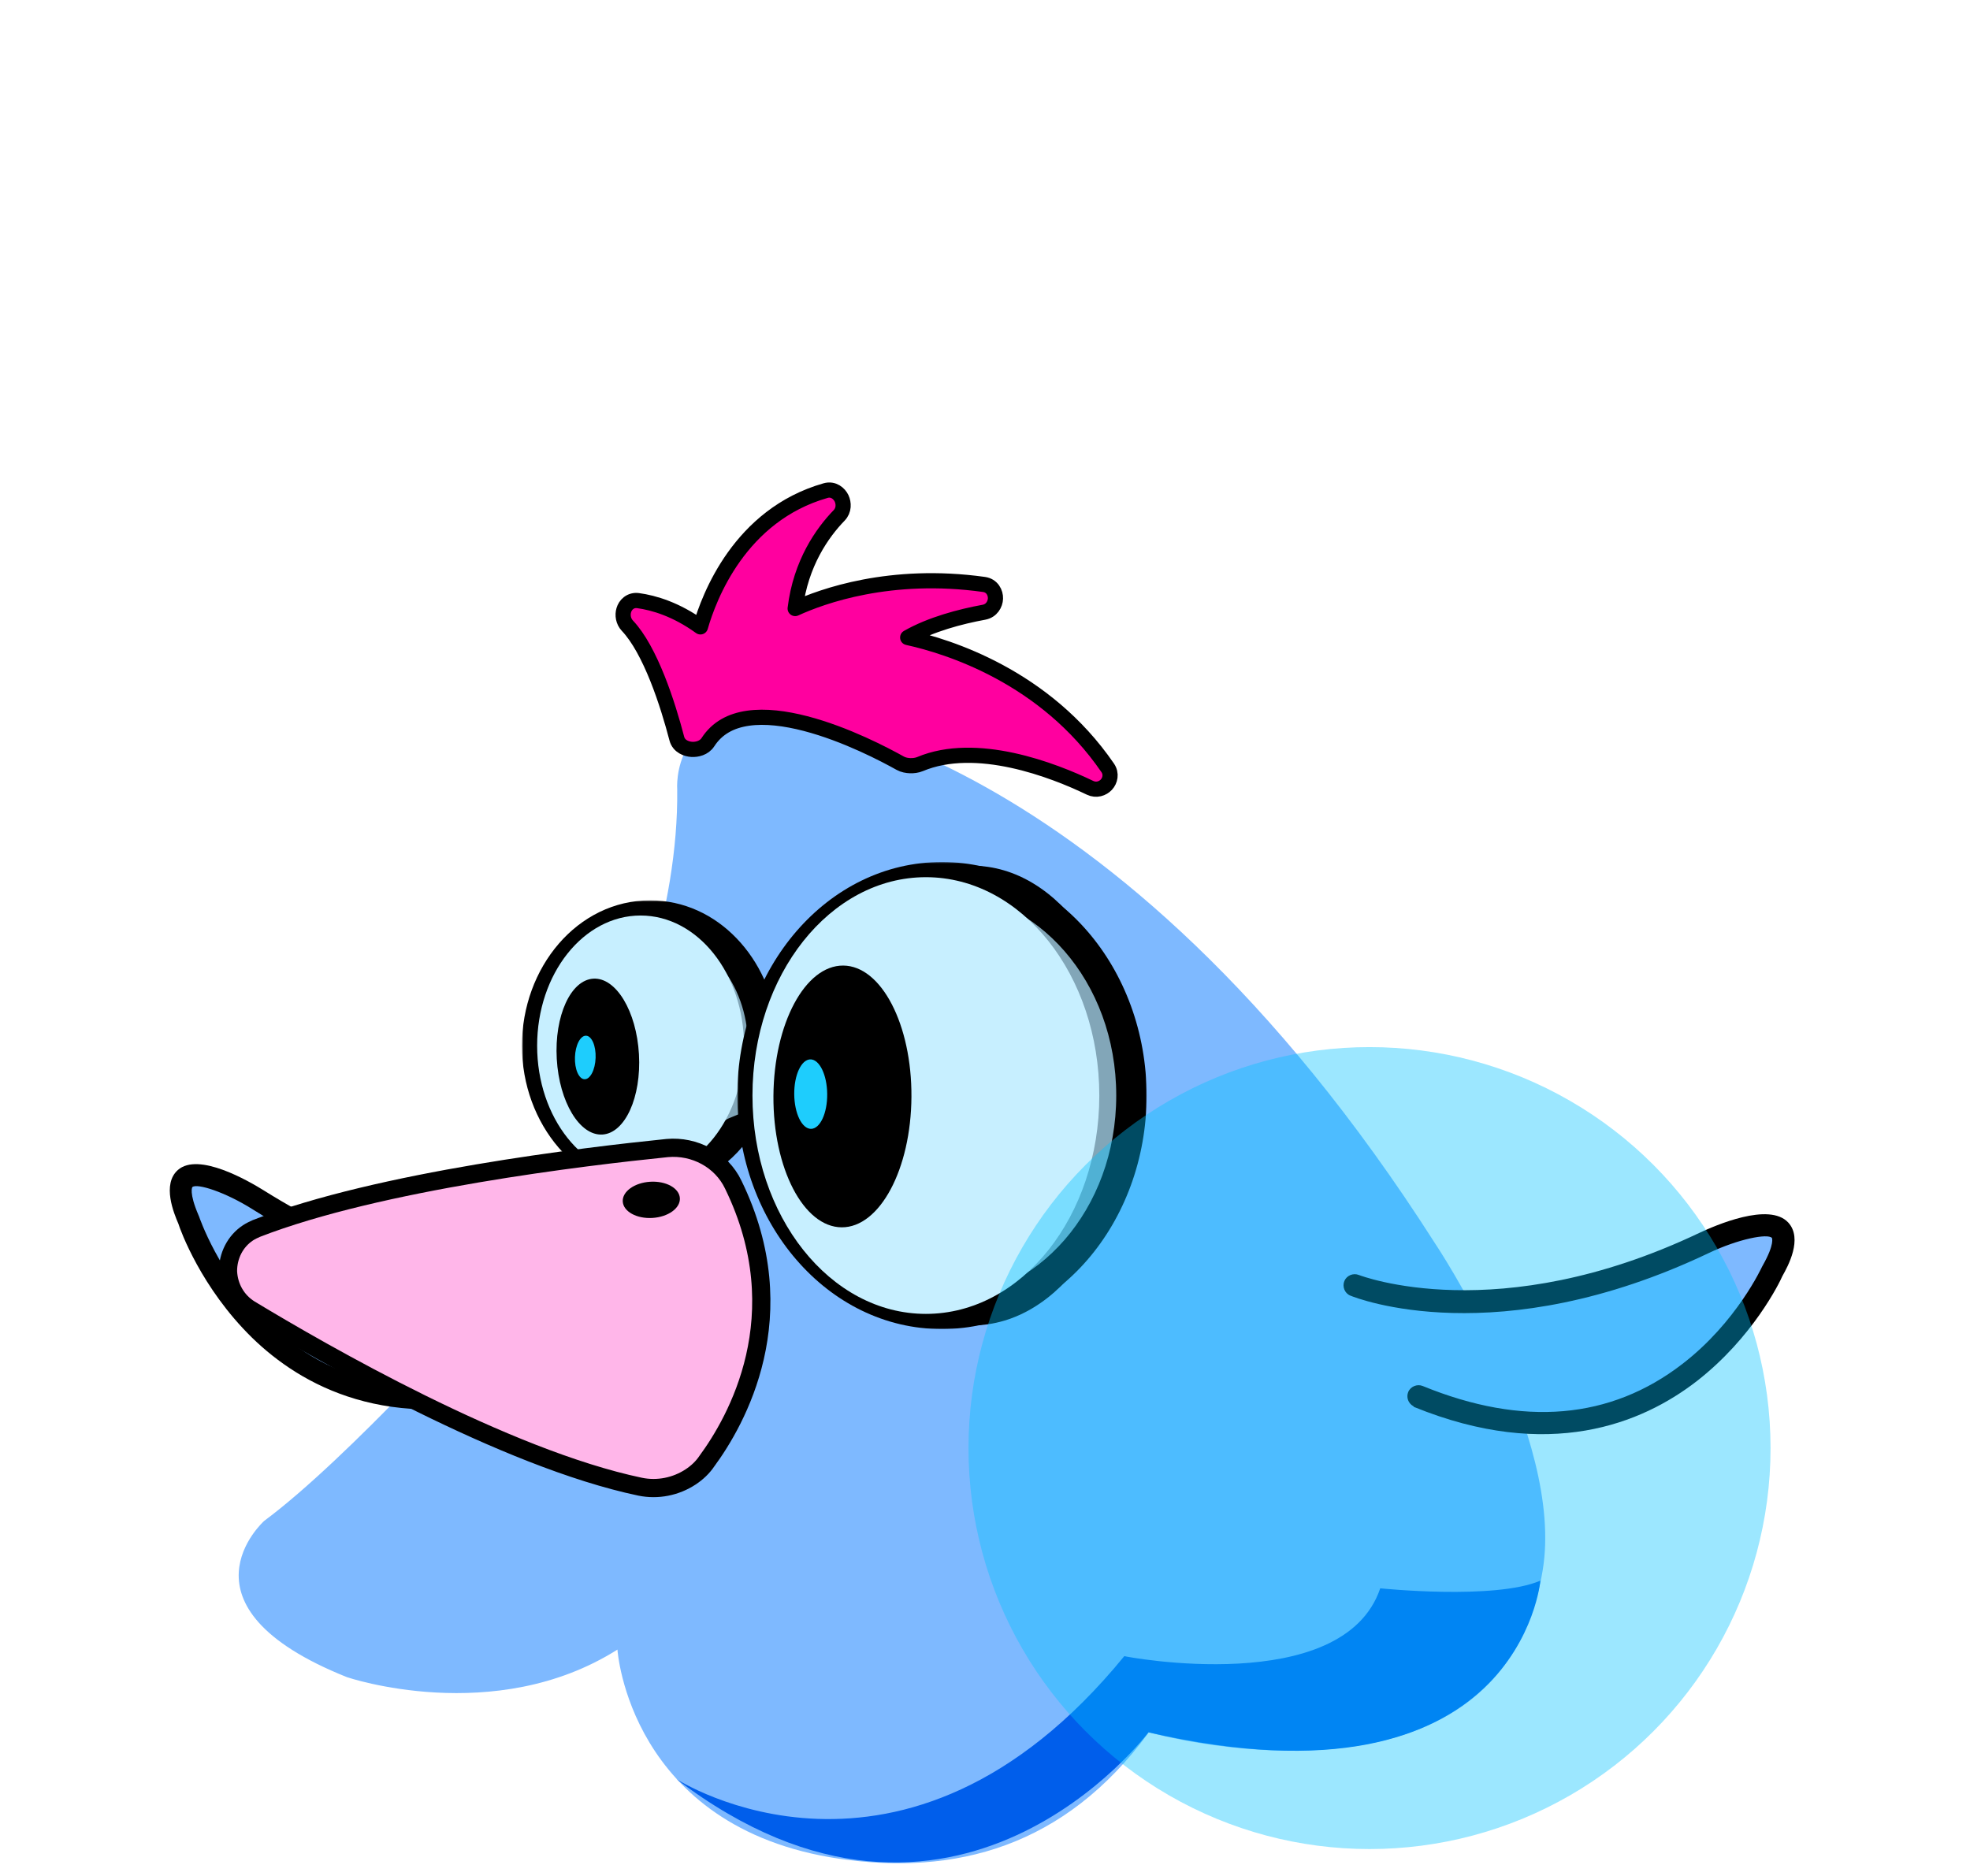 <svg width="649" height="618" viewBox="0 0 649 618" fill="none" xmlns="http://www.w3.org/2000/svg">
<g clip-path="url(#clip0_2591_501)">
<path d="M223.103 260.153C223.103 260.153 220.705 231.376 257.181 234.91C257.181 234.91 365.727 241.978 472.632 409.467C472.632 409.467 515.545 473.332 508.224 517.381C493.962 603.334 378.474 570.771 378.474 570.771C350.707 608.761 314.483 617.975 276.492 612.422C207.2 602.198 203.413 543.508 203.413 543.508C162.898 569.13 114.305 552.595 114.305 552.595C55.614 529.119 87.042 501.099 87.042 501.099C114.81 480.526 160.752 429.03 160.752 429.03C160.752 429.03 223.986 339.417 223.103 260.153Z" fill="#7EB9FF"/>
<path d="M454.709 523.321C454.709 523.321 492.447 527.234 507.467 520.797C507.467 520.797 500.651 598.798 378.348 570.778C378.348 570.778 314.483 655.974 222.85 586.177C222.85 586.177 297.696 634.644 370.396 545.661C370.396 545.788 442.466 559.545 454.709 523.321Z" fill="#005EEB"/>
<path d="M222.974 243.356C223.661 245.982 226.251 246.808 227.871 246.907C229.546 247.011 231.946 246.5 233.227 244.521C236.263 239.83 240.84 237.445 246.432 236.642C252.099 235.828 258.693 236.668 265.371 238.403C278.716 241.869 291.64 248.703 296.574 251.464C297.608 252.042 298.841 252.247 299.856 252.279C300.884 252.312 302.073 252.178 303.088 251.752C312.285 247.893 323.179 248.303 333.486 250.528C343.752 252.743 353.133 256.694 359.104 259.566C361.164 260.557 363.275 259.831 364.486 258.523C365.717 257.195 366.275 254.961 364.921 252.986C344.247 222.815 312.25 212.954 299.029 210.049C306.676 205.694 316.355 203.155 324.145 201.721C326.691 201.252 327.888 199.046 327.949 197.196C328.011 195.313 326.886 192.944 324.157 192.563C293.317 188.26 270.8 196.442 261.961 200.5C263.791 185.473 271.003 175.431 276.448 169.815C278.114 168.097 277.986 165.74 277.245 164.19C276.496 162.622 274.584 160.904 271.987 161.644C243.676 169.716 233.552 196.785 230.753 206.544C222.743 200.76 215.437 198.604 210.193 197.892C209.04 197.735 207.944 198.032 207.076 198.7C206.25 199.335 205.756 200.201 205.508 201.032C205.027 202.635 205.295 204.686 206.691 206.162C210.429 210.111 213.774 216.508 216.581 223.527C219.364 230.484 221.518 237.792 222.974 243.356Z" fill="#FF009F" stroke="black" stroke-width="5" stroke-linejoin="round"/>
<path d="M196.175 422.189C196.175 422.189 149.144 435.566 85.016 395.269C85.016 395.269 49.695 373.019 61.965 401.824C61.965 401.824 87.574 480.126 172.059 456.015" fill="#7EB9FF"/>
<path d="M173.528 459.433C175.182 458.721 176.076 456.854 175.563 455.054C175 453.141 172.944 452.005 171.082 452.537C137.462 462.161 109.506 456.412 88.121 435.573C71.963 419.894 65.628 400.93 65.579 400.816C65.53 400.702 65.481 400.589 65.432 400.475C62.153 392.86 63.367 391.125 63.367 391.125C64.886 389.797 74.106 392.699 83.251 398.462C148.065 439.138 195.231 426.377 197.313 425.75C199.175 425.218 200.241 423.142 199.678 421.229C199.116 419.315 197.059 418.18 195.197 418.712C194.597 418.835 148.754 431.026 86.989 392.272C81.994 389.168 65.405 379.469 58.593 385.5C53.301 390.204 57.301 399.799 58.769 403.209C59.429 405.35 66.303 424.352 83.024 440.731C99.231 456.524 127.966 472.581 173.246 459.689C173.308 459.528 173.418 459.481 173.528 459.433Z" fill="black"/>
<path d="M446.335 423.442C446.335 423.442 492.573 442.263 561.428 409.482C561.428 409.482 599.358 391.372 584.09 418.705C584.09 418.705 550.418 493.909 467.367 460.017" fill="#7EB9FF"/>
<path d="M465.542 463.263C463.94 462.36 463.22 460.391 463.919 458.654C464.677 456.809 466.87 455.914 468.7 456.662C501.747 470.177 530.59 467.686 554.287 449.365C572.184 435.589 580.474 417.39 580.535 417.282C580.595 417.174 580.656 417.066 580.717 416.959C584.789 409.736 583.734 407.863 583.734 407.863C582.329 406.361 572.717 408.187 562.895 412.878C493.309 445.958 446.874 427.736 444.83 426.868C443 426.12 442.128 423.924 442.887 422.079C443.646 420.233 445.839 419.339 447.669 420.086C448.263 420.28 493.416 437.779 559.73 406.263C565.089 403.745 582.83 395.988 589.12 402.802C594.006 408.113 589.008 417.229 587.184 420.463C586.304 422.523 577.466 440.697 558.929 455.108C540.971 468.992 510.316 481.685 465.801 463.551C465.755 463.383 465.649 463.323 465.542 463.263Z" fill="black"/>
<ellipse cx="320.209" cy="360.968" rx="52.38" ry="75.73" fill="black"/>
<mask id="path-9-outside-1_2591_501" maskUnits="userSpaceOnUse" x="171.953" y="296.645" width="115" height="96" fill="black">
<rect fill="white" x="171.953" y="296.645" width="115" height="96"/>
<path fill-rule="evenodd" clip-rule="evenodd" d="M241.997 373.093C235.178 381.915 225.245 387.471 214.187 387.471C193.623 387.471 176.953 368.258 176.953 344.558C176.953 320.858 193.623 301.645 214.187 301.645C233.283 301.645 249.022 318.213 251.171 339.558C252.777 342.129 254.921 344.253 257.732 345.19C259.259 345.699 260.812 346.131 262.344 346.497C263.773 346.838 263.843 350.482 262.394 350.724C261.168 350.928 261.024 352.638 262.198 353.046C269.319 355.523 278.813 358.886 280.451 359.705C282.975 360.967 280.451 364.754 268.46 364.123C262.765 363.823 258.122 363.805 254.85 363.884C253.271 363.922 252.754 365.853 254.068 366.729C255.353 367.585 254.903 369.588 253.379 369.832C250.71 370.26 247.943 370.751 247.003 371.064C246.457 371.247 244.523 372.038 241.997 373.093Z"/>
</mask>
<path fill-rule="evenodd" clip-rule="evenodd" d="M241.997 373.093C235.178 381.915 225.245 387.471 214.187 387.471C193.623 387.471 176.953 368.258 176.953 344.558C176.953 320.858 193.623 301.645 214.187 301.645C233.283 301.645 249.022 318.213 251.171 339.558C252.777 342.129 254.921 344.253 257.732 345.19C259.259 345.699 260.812 346.131 262.344 346.497C263.773 346.838 263.843 350.482 262.394 350.724C261.168 350.928 261.024 352.638 262.198 353.046C269.319 355.523 278.813 358.886 280.451 359.705C282.975 360.967 280.451 364.754 268.46 364.123C262.765 363.823 258.122 363.805 254.85 363.884C253.271 363.922 252.754 365.853 254.068 366.729C255.353 367.585 254.903 369.588 253.379 369.832C250.71 370.26 247.943 370.751 247.003 371.064C246.457 371.247 244.523 372.038 241.997 373.093Z" fill="#82A6B8"/>
<path d="M241.997 373.093L240.07 368.479C239.27 368.813 238.571 369.349 238.041 370.035L241.997 373.093ZM251.171 339.558L246.196 340.059C246.273 340.823 246.524 341.558 246.931 342.209L251.171 339.558ZM257.732 345.19L256.151 349.934L256.151 349.934L257.732 345.19ZM262.344 346.497L263.504 341.633L262.344 346.497ZM262.394 350.724L263.216 355.656L263.216 355.656L262.394 350.724ZM262.198 353.046L263.84 348.323L263.84 348.323L262.198 353.046ZM280.451 359.705L278.215 364.177L278.215 364.177L280.451 359.705ZM268.46 364.123L268.197 369.116L268.46 364.123ZM254.85 363.884L254.73 358.885L254.85 363.884ZM254.068 366.729L251.295 370.889H251.295L254.068 366.729ZM253.379 369.832L252.587 364.895L252.587 364.895L253.379 369.832ZM247.003 371.064L248.585 375.808H248.585L247.003 371.064ZM238.041 370.035C232.031 377.811 223.484 382.471 214.187 382.471V392.471C227.007 392.471 238.325 386.019 245.953 376.15L238.041 370.035ZM214.187 382.471C197.028 382.471 181.953 366.187 181.953 344.558H171.953C171.953 370.33 190.219 392.471 214.187 392.471V382.471ZM181.953 344.558C181.953 322.929 197.028 306.645 214.187 306.645V296.645C190.219 296.645 171.953 318.786 171.953 344.558H181.953ZM214.187 306.645C230.14 306.645 244.242 320.652 246.196 340.059L256.146 339.058C253.802 315.775 236.427 296.645 214.187 296.645V306.645ZM259.313 340.447C257.979 340.002 256.649 338.89 255.411 336.908L246.931 342.209C248.906 345.368 251.863 348.505 256.151 349.934L259.313 340.447ZM263.504 341.633C262.093 341.297 260.683 340.903 259.313 340.447L256.151 349.934C257.835 350.495 259.53 350.966 261.184 351.36L263.504 341.633ZM263.216 355.656C265.836 355.219 267.188 353.303 267.742 352.096C268.308 350.864 268.463 349.591 268.448 348.571C268.432 347.54 268.235 346.313 267.683 345.14C267.164 344.036 265.932 342.213 263.504 341.633L261.184 351.36C259.47 350.951 258.783 349.712 258.634 349.395C258.452 349.008 258.45 348.771 258.449 348.724C258.448 348.688 258.439 348.393 258.655 347.923C258.859 347.478 259.677 346.108 261.572 345.792L263.216 355.656ZM263.84 348.323C267.54 349.61 267.118 355.006 263.216 355.656L261.572 345.792C255.219 346.851 254.509 355.665 260.555 357.768L263.84 348.323ZM282.687 355.233C281.534 354.657 278.382 353.488 275.079 352.295C271.584 351.032 267.409 349.565 263.84 348.323L260.555 357.768C264.108 359.004 268.24 360.457 271.682 361.7C273.405 362.322 274.937 362.886 276.129 363.34C276.726 363.567 277.221 363.761 277.603 363.916C277.793 363.994 277.944 364.057 278.057 364.107C278.179 364.16 278.223 364.181 278.215 364.177L282.687 355.233ZM268.197 369.116C274.51 369.448 279.298 368.706 282.359 366.977C283.772 366.178 285.909 364.521 286.285 361.671C286.734 358.271 284.432 356.105 282.687 355.233L278.215 364.177C277.732 363.936 276.06 362.716 276.371 360.362C276.61 358.557 277.84 358.044 277.438 358.271C276.87 358.592 274.401 359.428 268.723 359.129L268.197 369.116ZM254.971 368.882C258.116 368.806 262.631 368.823 268.197 369.116L268.723 359.129C262.899 358.823 258.129 358.803 254.73 358.885L254.971 368.882ZM256.842 362.569C258.025 363.358 258.585 364.886 258.199 366.305C257.803 367.758 256.477 368.846 254.971 368.882L254.73 358.885C251.645 358.96 249.27 361.032 248.55 363.679C247.839 366.292 248.797 369.224 251.295 370.889L256.842 362.569ZM254.171 374.769C260.094 373.819 261.987 365.999 256.842 362.569L251.295 370.889C248.719 369.172 249.712 365.356 252.587 364.895L254.171 374.769ZM248.585 375.808C248.567 375.814 248.711 375.769 249.11 375.68C249.469 375.6 249.928 375.507 250.468 375.405C251.548 375.201 252.857 374.98 254.171 374.769L252.587 364.895C251.231 365.113 249.822 365.351 248.616 365.578C247.534 365.782 246.268 366.039 245.422 366.321L248.585 375.808ZM243.925 377.706C245.181 377.181 246.279 376.727 247.124 376.384C247.547 376.212 247.896 376.072 248.165 375.967C248.299 375.915 248.405 375.874 248.484 375.845C248.571 375.812 248.598 375.803 248.585 375.808L245.422 366.321C244.65 366.578 242.481 367.472 240.07 368.479L243.925 377.706Z" fill="black" mask="url(#path-9-outside-1_2591_501)"/>
<ellipse cx="211.032" cy="344.558" rx="34.078" ry="42.913" fill="#C7EFFF"/>
<ellipse cx="196.96" cy="348.13" rx="13.56" ry="25.722" transform="rotate(-3.285 196.96 348.13)" fill="black"/>
<path d="M192.527 356.586C194.076 356.641 195.225 355.393 195.93 354.033C196.675 352.599 197.144 350.668 197.219 348.574C197.293 346.48 196.961 344.521 196.321 343.038C195.713 341.632 194.656 340.305 193.106 340.25C191.557 340.195 190.408 341.443 189.702 342.803C188.958 344.237 188.488 346.168 188.414 348.262C188.34 350.356 188.672 352.315 189.312 353.798C189.92 355.204 190.977 356.531 192.527 356.586Z" fill="#1ECDFD" stroke="black" stroke-width="2"/>
<path d="M210.879 489.838L210.892 489.84C216.651 491.025 222.657 489.819 227.521 486.614C229.671 485.198 231.519 483.443 232.883 481.398C242.458 468.367 262.607 433.504 241.563 390.317C237.636 382.103 228.806 377.46 219.838 378.256L219.819 378.258L219.8 378.26C192.759 381.012 124.962 389.023 84.524 404.733L84.458 404.758L84.394 404.787C83.646 405.118 82.598 405.603 81.707 406.19C77.472 408.979 75.093 413.78 75.111 418.838L75.111 418.904L75.114 418.97C75.357 424.081 77.972 428.694 82.332 431.389L82.345 431.397L82.357 431.405C94.286 438.618 115.285 450.875 138.826 462.493C162.321 474.088 188.546 485.146 210.879 489.838Z" fill="#FFB6E9" stroke="black" stroke-width="6"/>
<path d="M223.978 394.767C223.782 391.474 219.412 389.054 214.216 389.363C209.02 389.672 204.966 392.592 205.162 395.885C205.358 399.178 209.728 401.597 214.924 401.289C220.12 400.98 224.174 398.06 223.978 394.767Z" fill="black"/>
<mask id="path-16-outside-2_2591_501" maskUnits="userSpaceOnUse" x="242.894" y="284.016" width="135" height="154" fill="black">
<rect fill="white" x="242.894" y="284.016" width="135" height="154"/>
<path d="M372.736 360.959C372.736 400.692 344.789 432.902 310.315 432.902C275.841 432.902 247.894 400.692 247.894 360.959C247.894 321.226 275.841 289.016 310.315 289.016C344.789 289.016 372.736 321.226 372.736 360.959Z"/>
</mask>
<path d="M372.736 360.959C372.736 400.692 344.789 432.902 310.315 432.902C275.841 432.902 247.894 400.692 247.894 360.959C247.894 321.226 275.841 289.016 310.315 289.016C344.789 289.016 372.736 321.226 372.736 360.959Z" fill="#82A6B8"/>
<path d="M367.736 360.959C367.736 398.62 341.385 427.902 310.315 427.902V437.902C348.194 437.902 377.736 402.763 377.736 360.959H367.736ZM310.315 427.902C279.245 427.902 252.894 398.62 252.894 360.959H242.894C242.894 402.763 272.437 437.902 310.315 437.902V427.902ZM252.894 360.959C252.894 323.297 279.245 294.016 310.315 294.016V284.016C272.437 284.016 242.894 319.154 242.894 360.959H252.894ZM310.315 294.016C341.385 294.016 367.736 323.297 367.736 360.959H377.736C377.736 319.154 348.194 284.016 310.315 284.016V294.016Z" fill="black" mask="url(#path-16-outside-2_2591_501)"/>
<ellipse cx="305.025" cy="360.959" rx="57.131" ry="71.943" fill="#C7EFFF"/>
<ellipse cx="277.533" cy="361.258" rx="22.733" ry="43.123" transform="rotate(0.342 277.533 361.258)" fill="black"/>
<path d="M267.204 372.93C269.314 372.91 270.907 371.129 271.909 368.963C272.947 366.721 273.546 363.703 273.514 360.429C273.482 357.156 272.825 354.15 271.744 351.929C270.7 349.783 269.073 348.033 266.964 348.053C264.854 348.073 263.261 349.855 262.259 352.02C261.221 354.262 260.622 357.281 260.654 360.554C260.686 363.827 261.342 366.834 262.423 369.055C263.468 371.201 265.095 372.951 267.204 372.93Z" fill="#1ECDFD" stroke="black" stroke-width="2"/>
<g style="mix-blend-mode:multiply" filter="url(#filter0_f_2591_501)">
<circle cx="451.175" cy="477.115" r="132.115" fill="#00C2FF" fill-opacity="0.39"/>
</g>
</g>
<defs>
<filter id="filter0_f_2591_501" x="134.061" y="160" width="634.229" height="634.229" filterUnits="userSpaceOnUse" color-interpolation-filters="sRGB">
<feFlood flood-opacity="0" result="BackgroundImageFix"/>
<feBlend mode="normal" in="SourceGraphic" in2="BackgroundImageFix" result="shape"/>
<feGaussianBlur stdDeviation="92.5" result="effect1_foregroundBlur_2591_501"/>
</filter>
<clipPath id="clip0_2591_501">
<rect width="649" height="618" fill="white"/>
</clipPath>
</defs>
</svg>
